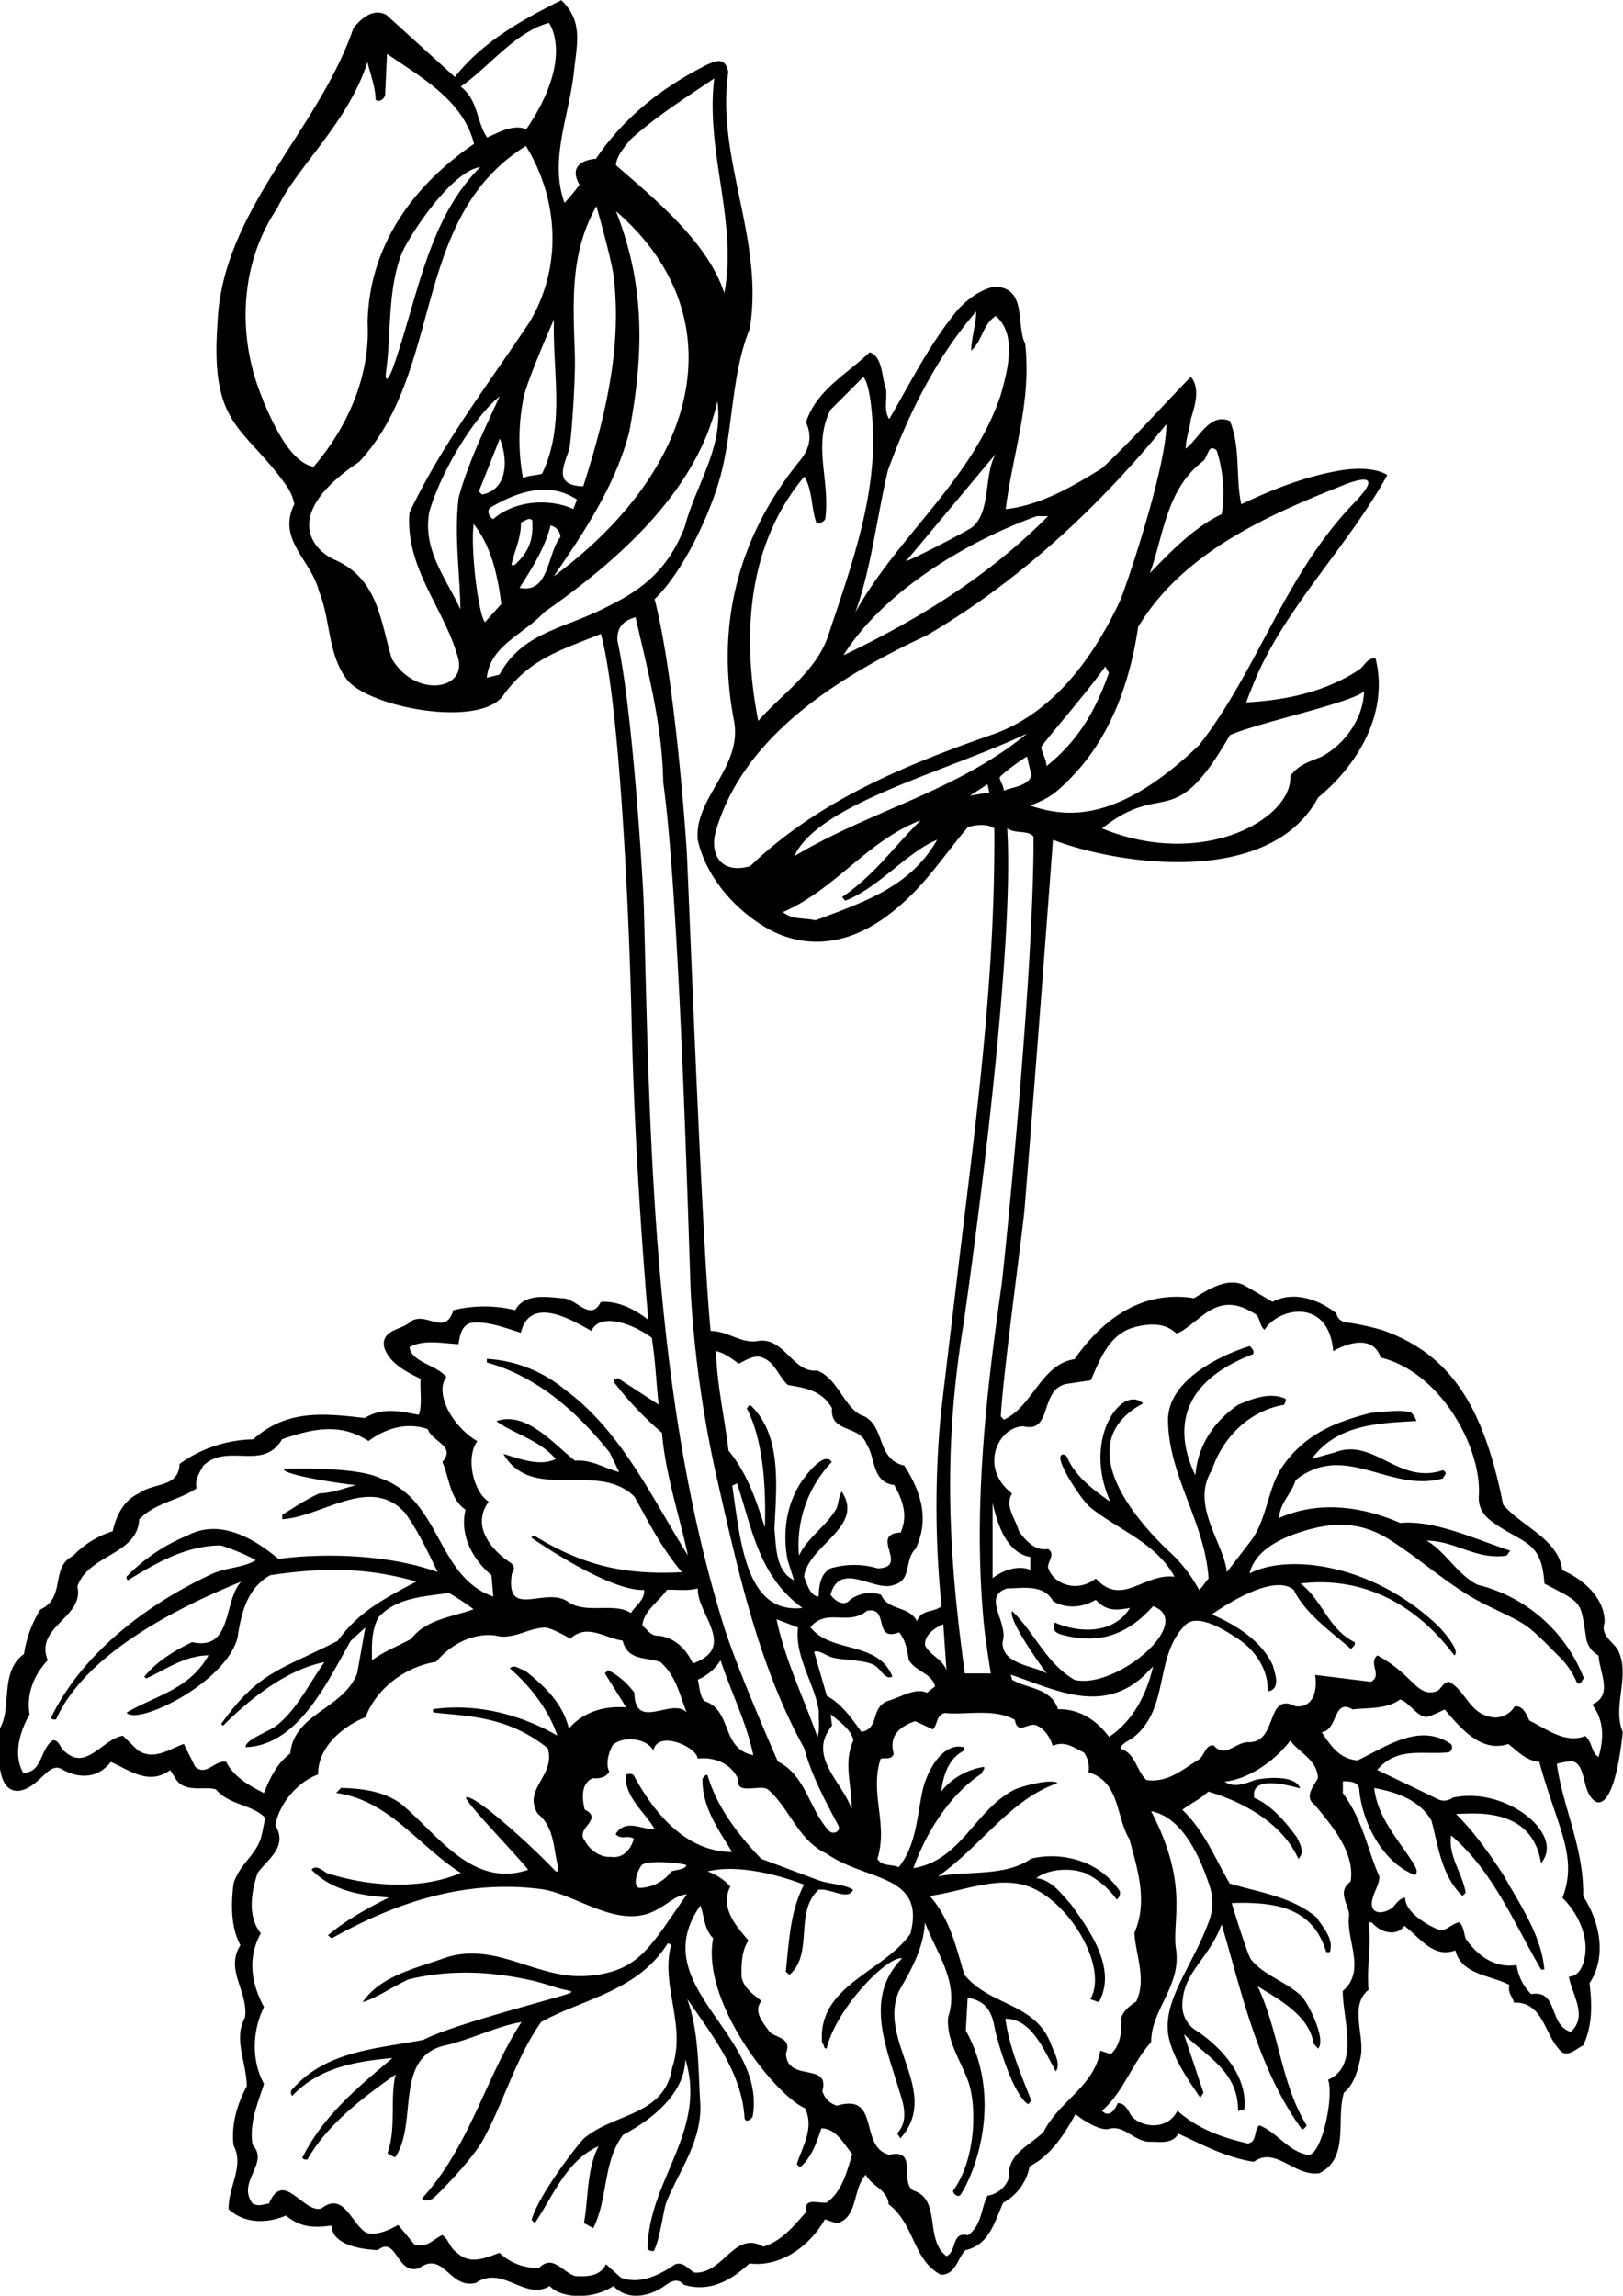 <?xml version="1.0"?>
<svg xmlns="http://www.w3.org/2000/svg" id="Layer_1" data-name="Layer 1" viewBox="0 0 410.34 580.37" width="410" height="580"><path d="M462,549.87c3.47.92,2.19,7.85,5.62,10.07,0,0,4.67,4,7-17.48-2.65-6.21,1.61-13.57-.81-19.78-.8-2.87-5.06-4.14-3.79-7.93.11-6.33-5.75-11.16-10.7-13.23-1-7.93-10.23-11-14.95-16.56-4.89-24.66-13.2-38.09-30.64-44.17a68,68,0,0,0-8.27-1.83c-1.47-.11-2.8-.5-3.29-2.41-4.37-3.45-10.81-5.75-16.1-2.88L379,429.53c-4.14-2.18-9.09.92-12.77,3.22-12.88-2.07-22.88,4.95-30.24,15.41-8.51,1.38-10.47,11.85-17.83,15.3l-.8-.81c.57-10.92,5.65-47.75,6-52.44,3.09-37.9,7.19-93.38,7.19-93.38,16.08,6.23,54.73,12.21,67.05-10.69,10.23-8.4,17.94-21.62,14.49-35.19-2.19-.11-2.76,1.95-4.14,2.88-8.74,5.74-18.63,7.7-28.52,8.27.34-1.14,2.32-6,2.91-7.3,8.07-17.87,23.2-32.84,32.74-50.19,0,0-3.58-2.74-12.81-1-8.39,1.56-16.09,4.58-24.11,8.38-1.49-6.79-.11-14.26-2.87-21.05-5.06-2.18-7.71,4.26-11.16,7-.11-2.19,1-4.83,1.27-7.48.92-3,2.53-7.7,0-10.69-7.48,7.7-14.49,15.64-22.43,23.11-7.59,4.72-15.75,9.43-24.38,10.35,1.84-14.37,6.56-27,4.95-41.74-2.42-5,.57-14.38-7.82-14.49-3.57.69-6.79,3.22-9.2,5.75-7.36,9-11.73,18.05-17.37,27.71-1.49-2.41-.46-4.94-.8-7.47-1.15-3.22-.81-8.28-4.14-9.43-5.87,5.63-13.46,9.54-16.1,17.71,1.81,4,.59,7.08-1.59,9.76-14.7,18.06-21.53,40.25-16.62,65.69,2.26,11.72-10.12,19.5-9.16,30.11,2,9,8.76,17,16.6,21.82,8.64,5.35,19.59,5.9,30.82-2.24,9.21-6.69,13.68-14.23,20.89-22.8,1.95-.57,4.94-.92,6.67.35.29,39.49-5,76.31-9.55,114.8-.89,7.47-3.68,30.46-4.07,34.38a247.86,247.86,0,0,0,.28,47.47c-2,1.72-5.06.69-6.21,3.79-2.19-4-7.25-2.53-9.09-6.67a8.57,8.57,0,0,0-7.82,1.27c-1.61,1.95-4,.11-4.94-1.27,2.41-8.85,11.27-.46,16.1-2.53,4.48-1.15,2.53-6.44,5.4-9.08,3.57-7.48,1.38-14.49-2.87-21.05-7-1.61-4.72-9.43-10-12.42-5.06-1.49-6.44-9.43-12-11.61-6.21.69-8.28-8.51-14.95-7.48-4.14.81-7.59-2.53-12-2.53-2-19.41-5.09-100.06-6-120.52-.12-2.82-3-44.66-8.17-64.51,6.52-6.21,13.1-19.31,16.19-29.49,3.76-12.43,2.95-26.73,7.84-38.82,3.8-22.42-8.62-43.35-5.4-65-.79-3.66-2.78-3.16-6.08-1.47-10.51,5.39-20.11,12.67-27.39,23.43-2,.12-7.24,1.18-4.14,6.56a53.63,53.63,0,0,1-3.79,4.6c-3.95-10.9,1.22-22,2.39-33.27.71-6.78,2.42-12.61-3.2-18-9.89,4.94-20,10.58-26.91,19.43l-17.36-15.75c-3.45-1.73-6.33,1-8.28,3.33-8.86,26.11-33.35,46.12-34.39,74.87-1.86,26,6.72,25.83,17.22,40.59a12.38,12.38,0,0,1,2.22,4.95c-4.49,9,4.37,14.26,6.21,22,3,7.24,2.18,16,7.13,22.42,5.63,7.08,34.09,12.4,39.67,3.69,6.67-9.2,15-11.39,24.5-15.3,5.21,19.32,7.37,80.17,7.73,96.88.54,25.08,2.16,52,4.23,76.54-3.57-2.76-7.82-4.83-12-4.49-2.53,5.18-6.21-.92-9.55-.92-4-.34-9.77-1.38-12.07,3a32.83,32.83,0,0,0-15.64,0c-2.07,6.79-6.9.12-10.81,2.88-2.19,2.18-7.59,1.95-6.67,6.55,1.38,4.14,5.75,6.21,9.2,7.94-.23,2.53.46,6.67-.46,9.08-5.06-.92-9.09-1.95-13.69.81-10-1.15-19.66-2.3-28.17,5.4a32.85,32.85,0,0,0-18.63,6.21c-.23,6.1-6.44,4.6-10.35,7.48-3.8,1.72-5.75,5.75-6.56,9.54a23.63,23.63,0,0,0-10,6.21c-5.87,2.88-1.73,10.58-8.28,13.57a29.45,29.45,0,0,0-4.14,11.27c-6.33,4.49-2.88,13.69-6.21,19,.4,2.3-.15,5.52,0,8.36.39,7.72,4.61,9.34,9.94,4.48,2-1.8,3.7-4,5.87-2.7,2.9,1.67,8.28,3.28,12.36-1.86,4.83,2.18,9.66,6,15,2.07l1.61,2.53c2.3,3.33,7.82,1.38,10,2.41,3.45,4,9.08,3.68,12.42,7.13,0,0-.7,3.59-1,4.76-1.12,4.43-5.58,7.07-7,11.8-.69,5.29-.69,11.27,1.73,15.64-4,6.33,2.07,11.62,1.15,18.29-3,5.52.34,11,.46,17.36-2.42,4.49-4,9.78-3.34,15,2.76,5.18-1.38,10.47-1.26,16.1,4,3.68,9.66,3.68,14.49,1.61,3.79,3.11,7.13,3.11,11.61,2.53,0,0-1,5.58,11.62,6.21,4.83-3.79,4.71,6.33,10.35,4.6,6.44-4.6,7.7,5.41,14.49,3.68,6.67-4.6,12.3,4.6,18.63.81,2.63,3,10.59,3.67,16.1,0,3.84,4,9.39,2.44,12.89,0,1.66-1.18,3.25-2.2,4.93-.32,6.56,2,12-1.15,16.56-5.4,7.82,1,15.18-4.26,19.09-11.16l2.93,1c5.52-1.27,4-8.71,7.42-12.28,1.27,2.76,5.64,3.91,5.75,7.48,6.67,5.06,6.1,14.14,13.23,17.82,3.79,0,4.14-4.14,6.21-6.21,6.09-1.38,7.36-7.24,9.54-12a13.19,13.19,0,0,0,6.67-9.2c5.29-2.64,8.74-8,11.62-13.22.11.23,5.4,4.25,8.28,3.79,3.91-1.26,6.44,3.11,10.35,3.22,2.07-.11,5.86.81,7.36-2.07,6.21,2.88,12.19,6.1,19.09,7.13,5.52-4,10.23,3.8,16.56,2.88,7.7-3.8,4.14-13.57,6.21-20.36,2.53-2.07,3.45-5.4,4.14-8.62,1.38-5.64-3-13.23,2.07-17.37-.46-6.9.8-11,0-17a.92.92,0,0,1,1.16.29c2.37,2.48,6.12,3.11,7.92.52,3.91,3,7.36,8.28,12.88,6.21,1.61,6.21,8.86,6.21,13.69,8.74-.58,1.84.8,3,1.15,4.48,7.13-.34,7.7,7.71,11.27,11.62,1.84,2.76,4.25.11,6.21-.81,2.3-4.94,2.3-9.89,1.61-15.75,4.48-6.79,2.53-15.64-1.61-22,.23-12.19-5.18-22.54-6.67-33.46C458.12,550.4,461.21,549.65,462,549.87Zm-52.8-270.64c-.11,6.44-4.48,13.23-10.69,16.56-2.88,1.26-5.87,1.95-7.94,4.94.49,10.89-22.2,23.65-47.61,13.23,15.85-12.52,17.87,1.62,32.32-23.58C382.56,287.16,406.6,282.1,409.24,279.23Zm-5.65-51.91c6.23-2.49,9.84-2.58,3.13,4.35C389,250,382.55,273.61,367.5,292.91c-20.55,19.65-33.32,18.4-42.67,15.3,4.56-1.88,6-2.72,10-6.78C345,291.19,350,277.19,352.09,263,363.38,244.26,384.5,234.92,403.59,227.32Zm-85.43,77.09c0-1.15-.89-2.25-1.05-3.28-.06-.41,4.85-4.19,6.92-5.34l1.15,4.94C323.8,303.38,320.69,303.38,318.16,304.41Zm9.44-10.91c-.08-.57,11.49-13.69,16.21-20.48l.92,1.61c-3.34,9.43-7.59,17-15.76,23.58C328.89,296.49,327.84,295.16,327.6,293.5Zm40.7-72.23c1.61-.92,1.38-4.94,3.68-2.87a34.93,34.93,0,0,1,1.27,16.1c-6.79,3.21-12.77,9.31-18.17,14.94C358.41,240.48,359.1,228.29,368.3,221.27ZM326.44,235h2.88c-15.3,15.41-33,26.21-51.75,35.19C287.57,254.16,308.5,241.51,326.44,235Zm-33.12,11.5,22.77-27.26c-3.16,5.45-1.06,15-6.22,18.74C308.82,238.7,298.15,244.42,293.32,246.46Zm-4.48-23.12c5.17-14.26,12.3-28.63,22.31-40.13,0,2.87-1.27,7-1.27,9.89,2.76-2.3,2.88-6.67,6.21-8.74,5.64,4.83,2.76,14.49,1.27,19.89-7,21.28-26.11,35.77-36.8,55.09C284.58,248.41,286,235.3,288.84,223.34ZM267.68,225c2.07,3.3,1.75,7.92,3,11.51.28.78,2.21-.14,2.31-.88,1.27-9.78-3.27-18.56,1.33-27.53l8.28-8.28c1.95,2.07,2.37,11.82,2.43,13.41.68,17.55-5.59,34.8-11.17,51.56-2.88,9.32-12,15.3-17.83,22C251.81,265.09,253.3,242.2,267.68,225ZM254,323.5c-7.6,2.18-10.37-3.25-8.62-9.08,7.24-24.5,32.08-39.33,53.36-49.33,23.23-13.57,43.7-32.66,60.49-53.36,0,11-10.37,41.77-11.81,44.86-6.59,14-16.52,27.77-31.32,33.33C294,297.63,271.59,306.6,254,323.5Zm16.56,13.69c-3.33-.69-5.86-.12-8.28-2.07,13.46-5.87,21.16-17.94,34.85-23.23-6.9,6.78-11.5,13.68-19.9,19.43l.81.92c8.51-3.33,15.52-12.19,23.23-15.41C294.47,328.91,282.28,332.7,270.55,337.19Zm39-31.51L314,302.8l.46,2.07ZM265.15,321c6-13.3,38.87-21.5,58.88-31.05C306.2,304.64,284.24,309.47,265.15,321ZM307.74,440.5c.53-3.32,13.41-92.19,11.23-126.54,2.41,1.49,5.17.34,6.67,2.07.11,35.88-7.71,110.77-8.05,113.14-4,28.18-7.33,57.3-4.46,86.46.36,3.58,1.7,12,1.7,12h-6.56C303.92,496,302.93,470.77,307.74,440.5Zm25.13,77.35c7.45,2,15.27,1.45,23-7.24,10.85,4.07-9.46,21.2-19.89,18.63-7.25-4.26-10.12-12.08-15.76-17.37-1.15,2.42,8.74,15.76,8.74,15.76-3.1-2-11.38-2.19-11.15-7.94,1.61-5.06-5.41-11.38,1.15-13.57,4,0,9.2-1.15,11.61,3.22,3.45,2.07,7.48,1.61,10.81-.34,2.88,3.22,5.75,2.53,8.63,2.07-4.6,7.39-14.16,5.87-19,3.68C330.22,516.78,331.35,517.44,332.87,517.85Zm23,8c-1.61,6.9-4.94,13.69-11.15,17.83-3.11-4.26-7.59-7.13-12.88-7-1.84-5.52-7.94-5.17-11.62-7.47l-.34-1.27c11.27,3.8,22.88,10,33.46.46Zm-31.05-24.38c-3-1.38-7,.12-9.54,2.07V484.5c1.26,5.41,3.45,12.54,9.54,13.69Zm-22,13.69.8,11.61c-1.26-3-4-3.56-5.4-6.21C297.81,517.39,302.41,515.21,302.87,515.21Zm-19.44-3.34c6-1.38,1.5,8,8.28,5.41,1.61,2,2.07,4.48,2.42,7,1.95,3.11,5.75,3.22,6.67,6.67l-2.07,1.61c-3-1.38-6.56,1.15-9.89,2.07-4.49,1.73-2,7-6.67,7.82-2.19-3-4.95-7.13-8.74-9.08l-3.22-11.16c1.15-.46,2.41.58,4.14,1.27,2.53,1,9.24.57,11.5,2.41,1.15.69,2.53,3.68,4.14,2.53-3.68-9.08-15.53-5.75-20.7-12.42C273.2,511,278.72,515.67,283.43,511.87ZM279.64,562c-2.19-6.9-11.39-13.34-4.95-21.16l-.34-2.87c2.07,1.72,5.17,3.79,5.75,6.55C277.45,550.4,279.75,555.69,279.64,562Zm-13.57-46c-.81,7.59,4.14,13.92,5.29,21.16-.12,2.19.34,4.6-.35,6.56-3.45-9.89-8.16-19.32-10.35-29.79Zm-16.6-35.84,1.19-.61c3.79,11.15,5.4,23.46,16.56,31.51C253,512.68,251.58,494.74,249.47,480.17Zm1.65-30.86c1.49-.69,3.79-2.3,5.75-1.61,3.45,1.15,4.14,4.72,6.67,7,4.6.8,8.51,1.38,11.15,5.86-.57,6.33,6.9,4.14,8.74,9.09,2.3,3.45,1.27,9.66,7,10.35,2.07,3.79,3.56,7.59,1.61,12-8.17.46,2.41,8.74-5.75,9.08a21.16,21.16,0,0,0-12,0c-2.53,1.38-2.88,4.37-3,7.13-2.19-.23-2.88-3.1-3.68-5.06,1.15-8.05,15.41-12.53,9.54-21.5-.69.92-.8,2.76-1.26,4.14-2.65,4.71-7.36,7.36-9.55,12.07a30.4,30.4,0,0,1,8.28-23.69c-1.72-2.76-6,2.77-6.62,3.57-4.78,6-5.95,14-4.53,21.27l1.61,5.06c-4.72-2.3-4.49-8.62-4.95-12.88.46-10.46,2.07-23.92-6.21-31.51l-.8.92c4.6,8.74,4.83,22.08,4.6,30.13-2.19-6.78-4.37-13.57-9.2-19.43-1.15-9.43-2.76-15.53-3.22-25.19C247.44,446.55,249.51,448.16,251.12,449.31ZM223.75,139.74c7-6.21,13.68-10.35,21.16-15.41-2.3,18.4,6,36.45,2.53,54.28-4-12.42-16.56-23-27.37-32.32C220.07,144.11,222.37,141.46,223.75,139.74ZM204.31,250.25c7.48-10.92,15.53-22.77,19.09-36.45,3.8-20.13,4-37.26-3.33-55.89C249.39,183.15,243.18,221.37,204.31,250.25Zm-.8-12.88a3.18,3.18,0,0,1,2.53,2.88c-3.45,4.25-2.76,14.43-10.35,12.88C198.22,249.1,202.13,243.24,203.51,237.37Zm-9.09,10h-.8c.8-3.69,2.53-6.9,2.41-10.82.92-.11,2-1.49,2.88-.45C199.14,240.59,198.39,243.75,194.42,247.38Zm13.79-29.2c.52-1.56,1.65-17.54,1.46-23.88-.41-13.11-1.37-25.57,5.45-37.66,0,0,3.79,13.32,4.32,17.49,2.29,18.28-2.22,36.31-7.65,53.35C204.32,227.23,206.75,222.58,208.21,218.18Zm2,12.63-.92,2.42c-6.21-2.87-15.07-2.07-20.24,2.53-.92-.35-1.73-1.95-.81-2.87C194.77,229,202.93,226,210.18,230.81Zm-24-1.26-.8-.8,5.29-13.34C192.93,221,192.58,228.4,186.14,229.55Zm15.3-5.4c-.69.57-3.57.46-4.95,1.26a53.83,53.83,0,0,1,.17-20.47c1-4.63,7.65-19.66,7.65-19.66C204,199,207.3,211.73,201.44,224.15Zm1.61-113.85s6.63,8.76-5.75,26.91c-3.22-1.5-7.36,1-9.89,2.07-2.76-4.14-2.19-9.43-6.67-12.88C188,121.45,194.42,112.71,203.05,110.3Zm-72.22,95.46c-6.71-15.58-6.13-34.4,3.56-48.66,4.72-10.12,18-21.73,22.77-36.91.69,2.87,2,6.21,2.07,9.54.92.81,2.53-.34,2.42-1.61l.46-10c8.74,6,19.32,11.84,22,22.77-15.87,10.81-26.56,26.22-26.91,45.19.69,13.34-4.94,26.34-13.68,36.46C137.84,221.33,133.7,212.42,130.83,205.76Zm54.85-59c-13.19,13.1-15.82,33.05-22,50.54-1.2,3.39-2.23,4.14-1.79,1,1.3-9.42.32-20.25,3.87-29.52C167.09,165.3,178,148,185.68,146.75ZM163.37,271c-2.87-9.55-3.45-20-14.14-24.84-5.75-2.36-14.09-11.56,5.86-24.84,21.62-23.23,13-61.75,42.21-79.92,8.39,13.68,9.2,30.82.8,44.73-10.69,16-22.31,31.17-30.24,48-1.15,14.25,9.2,24.61,12.42,37.25C181.84,279.13,169.13,280.85,163.37,271Zm9.55-37.26c3.22-10.81,11.67-24.15,17.71-29-3.8,8.4-7.94,16.68-10.35,25.65-1.15,9.43.34,19.2.46,28.17C177.06,250.6,171,243.35,172.92,233.69ZM184.07,237c4.37,5.4,6.1,12.87,7,20.23l-4.14,4.6C185.34,259.91,183.27,243.93,184.07,237Zm30.77,22.34c-8.82,4.15-18.88,5.68-24.21,15.72l-3.22.81c.8-8.17,9.31-10.93,14.49-16.56,18.4-12.88,38.64-30.48,43.81-53.36,1.61,11.84-5.52,21.16-8.28,31.85C232.42,250.49,224.44,254.84,214.84,259.37Zm12.28,74.56c-.12-4.73-2.76-49.83-6.7-67.46-.1-2.71.88-4.89,4.59-5.87,3.22,14,6.79,27.49,7,41.74,4.37,30.94,6.69,125.45,7,129.77a290.62,290.62,0,0,0,6.8,47.2c5.23,22.92,10.43,46.66,21.86,67.29,1.79,6.72,5.22,13.12,8.62,19.53.74,1.39-1.31,2.52-2.45,1.25-5-5.56-5.82-14-12.84-17.44,0,0-10.31-23.39-13.69-34.3C229.53,458.19,228.63,393.73,227.12,333.93ZM239.5,525.1c-1.61-3.57-4.6-6.56-8.62-7-2.07.12-2.88-1.61-4.14-2.53.23-3.68,4.14-6.09,6.21-9.08,2.53-.12,4.94.34,7.82-.35C240.42,512.45,250.89,521.07,239.5,525.1Zm7-.81c2.64,8.05,6.55,15.64,8.28,24-8.28-1.61-5.18-11.39-12.42-13.69-1.15-1.49-1.15-3.56-1.61-5.4A12.63,12.63,0,0,0,246.52,524.29Zm-78.66-79.12c3.45-2.07,8.16-1,12.42-.8.34-2.19.8-4.95,3.33-5.41,4.26-.46,9,1.5,12.42,2.53,2.3-9.43,12.65-3.45,17.83-.46,2.15-4.69,10.16-2.06,15.29,1.73,1,6.75,1,10.2,1.73,16.9L220.61,453s-1.67.13-.92,1.14a82,82,0,0,0,12,12.63c.92,10.81,4.37,20.7,6.56,31-8.51-13.45-16.68-31.39-31.05-41.86a33.87,33.87,0,0,0-19.78-7.82V449c12.42,3.45,22.65,12.19,31.05,22.77l2.41,4.94c-3.68-.92-6.9-3.22-11.15-2.87-5.52-4.26-12.31-12.65-19.9-10,4.14,3.11,10.7,4.6,15,9.55-4,2.07-9.66-.23-13.22-1.27,7.24,12.42,23.8,1.61,33.12,10.81,3.79,6.79,6.78,12.88,12,19.09-15.07.81-25.53-2-37.26-9.2-.46,0-.58.23-.81.46,0,0,19.58,13.71,28.52,13.23.23,2.53-2.18,3.91-3.33,5.86-4.26-2.87-11.5.46-16.1-3-5.75-3.68-15.76,4.72-14-7,1-1.41.43-2.23-.61-2.92-4.13-2.73-9.88-8.91-5.26-15.25-3.79-2.42-5.94-11.08-2.87-15.3-6.48-3.79-10.85-12.29-7.82-16.21C174.64,449.54,168.43,449,167.86,445.17Zm-36.8,112.7c-3.57-1.84-7.59-4-9.55-7.93-3-.35-5.06,3.79-7.82,1.26l-2.87-5.75c-3.8,1.38-7.59,4.26-11.62,1.61l-3.79-3.68c-5.06.81-9.2,8.86-14.49,4.14-1.5-.92-1.38-3-3.22-3-3.34,2.42-2.53,8.05-7.48,8.28-2.64-4.71-.8-10.58,1.61-14.83-.8-4.83.81-9.66,4.6-13.69-3.45-8.51,9.32-10.81,7.48-18.63,2.76-8.16,15.18-7.93,15.64-17,4.14-4.25,9.89-4.71,14.49-7.82-.46-2.41.8-4,1.72-5.75,6.1-5.86,15.18,1.5,19.9-6.67,7.59-2.64,14.72-4.25,21.85.46,4.48-3.33,9.89-4.83,15-3,1.15,3.22,7.24,4.26,3.68,8.28,1.84,4.14,1.84,9.32,5.86,12.08-1.61,6.55,2,12.76,6.56,16.56l.46,5.4c-14.49-5.06-13.11-24.61-28.52-29.9-6.1-3.1-24.5-2.41-24.5-2.41-.46,1.38,12.08,3.45,18.29,4.14-2.76.69-5.87,2-9.2,2.07-3.22,1.38-6.33,3.56-9.43,5.4v1.15C145.89,488,158,477.37,166.71,487c3.45,4.72,5.75,9.89,8.28,15-12.08-4.37-28.29-4.94-40.25-3.33-6.1-5.06-14.72-10.35-23.12-5.87a45.48,45.48,0,0,0-15.29,10.35.86.86,0,0,0,.34.92c7.18-4.36,14.36-8.64,23.23-8.82.94,0,7.13,2.5,9.09,3.76-3,1.84-7.36,1.84-10.81,3.34-16.68,7.7-33,20.12-40.94,36.45.23.58.8.46,1.26.46,7.27-16.29,29.79-27.93,46.81-34.84-4.6,4.94-2.07,17.59-12.42,15.29-4.72,2.3-8.86,4.83-12.08,8.74l.46.46c5.06-2.3,9.66-5.75,15.76-5.86-4.72,8.62-13.57,10.23-20.7,14.49,2.66,3.38,25.17-7.54,28.06-19,.92-6.09,2.41-12.53,8.28-15.75,13.34-2,24.38-2,36.91,1.61-7.7,4.14-14.37,7.36-19.89,15-14.45,7.4-19.95,7.7-29.44,21l.46.46c7.7-7.7,16.56-14.26,25.64-16.1-4,5.64-7.12,12.3-12.36,16.24-1.6,1.2-7.88,3.54-7.53,5.27,13.34-.46,20.7-16.68,26.56-26.91L156.7,516l-2.07,11.62c-3.56,9.08-16,10.12-16.9,20.24C134.28,550.4,132.55,554.19,131.06,557.87Zm53-46.46c-5.52,2-12,2.53-15.75,7.48-3.34,1.84-6.79,3.1-9.89,5.4-.12-3.79-.12-7.7,1.61-10.81,4.6-5.17,11.84-5.29,17.82-6.21A64.41,64.41,0,0,1,184.07,511.41Zm89.36,150c-2.3.35-5.87-1.49-5.29,2.42-3.11,3.56-6.21,7.36-10.81,8.74-7.25-4.26-10.12,7-17.37,6.55-1.61-.8-2.76-2.87-4.94-2.07-4,2.76-9,5.18-13.69,3.34L217.54,677c-1.61,3.34-5.29,3.11-7.82,3-3.34-1.15-5.64-5.52-9.09-2.07a13.69,13.69,0,0,1-10-3.79c-3.57,1.26-7.36,3.1-10.7,0-2-1.27-2.07-3.45-3.79-4.49-2.19,1-3.91,3.34-7,2.42l-4.14-5c-2.41,1.38-5.29,2.65-7.82,2.07-3.91-1.84-5.75-10.81-11.61-6.21-4.6,1.27-9.55-10-13.23-1.26-1.84.23-2.41.8-4.14,0-4.14-5.52,4.37-10.12,0-14.84-.92-5.4,1.27-10.46,2.88-15.41-3.11-5.63-3.11-13.22,0-19.43-3.22-6-4.26-12.42-.81-18.63-3.45-4.37-2.41-10.47-.8-15.3,2.64-3.56,7.7-6.67,4.48-12,.92-5.63,5.87-11.15,10.81-12.88-.11-6.9,6.21-12.19,12-14.49,2.88-7.7,10.58-12.88,17.83-14,3.68-4.37,9.2-7.36,14.95-6.67,4.14,1.27,8.29-1.82,12.44-2,1.49-.07,5.84,2.38,6.53,2.84,4.26-4,8.74-.12,13.23.46,1.26,5.06,5.63,4.14,9.54,5.4,4.14,3.8,4.72,8,6.67,12.77-3.68-3.91-13.11,4.94-13.22-4.95a18.81,18.81,0,0,0-6.67-5.75l-.81.81,5.41,8.62c-10.19-.82-14.49,5.41-14.49,5.41-1.5-6.44-6.33-11-11.27-14.84-1.15-.11-2.42-1.61-3.68-.46,5.17,4.49,9.89,10.58,12,17-9.57-5.46-20.52-8.19-31.4-6.67v.81c7.48,1,18.44.54,29,9.08,2.07,7-6.44,10.24-2.53,16.56,4.23,3.38,3.93,8.83,5.12,13.35.26,1-.17,1.65-.79,1-4.72-5.1-20.43-19.62-22.5-18.47.23,1.61,11.62,13.23,15.76,18.29-14.15,4.71-22.66-8.74-32-16.56-4.26-3.22-9.66-4-15.3-4.14l-1.26,1.26c13.57,2,20.47,13.11,31.51,20.24-10.24,4.37-23.35,3.45-33.93,0-1-.69-2.87-2.18-3.79-.8,5.06,5.29,12.65,6.55,19.55,7-5.29,2.65-10.93,5.75-15.41,9.55l.92.8c16.21-9.08,33.81-15.06,53.36-12.42,9.43,1.61,20.12,11,29.78,4.6,2.19-1.15,4-3.1,6.67-3.33-9.52,13.66-12.15,19.52-25,20.61s-23.21-8.93-36.25-4.51c-6.9,2.53-16.1,4.37-20.7,11.15,3.45-1,7.7-4,11.61-5.75,10.72-2.59,20.89-2,31,.25,3.58.79,6.14,1.89,8.45,2.37,1.9.4,2.63.53,0,1.31-10,2.95-29.08,7.91-35.72,11.37-12,2.3-24.95,2.76-33.46,12.88,0,.34-.12,1,.34,1.26,6.79-7.24,16.33-8.74,25.3-9.54-9,7.59-17.59,14.72-22.77,25.18.23.58.81.46,1.27.46,5.17-9,14-15.64,22.31-21.5-1.5,5.86.23,13.68-2.07,19.89.69.46,1.9,1.22,2,1,5.93-8.91-.68-25.79,13.26-28.38,6.67-1.72,12.88-4.83,18.63-5.75-9.2,14.15-13,31.28-25.18,44.62.61.69,1.64.56,2.64.09.67-.31,10.07-9.87,12.82-14.91,5.29-9.69,8.24-20.64,14.67-29.8,10.46-5.86,24.38-7.7,32-19.89,0,0,1,0,.74.94-2.39,9.93,4,19.9.41,30.45-1.91,12.28-14.66,11.44-22.28,17.89-1.09.92-11.53,14.2-13.26,20.64l.81.8c4.6-6.78,8-15.87,16.1-19.43-3,5.86-2.53,13-3.68,19.43l2.35,1.27c3.8-7.48,2.36-16.68,7.54-23.58,7.13-3.79,15.52-10.23,15.75-19.09,5.64,18.17-9.54,30.82-9.54,48.07,0,0,1.39.71,1.61.28,1.53-3,2.45-10.54,3.09-12.13,3.2-8,8.82-15.13,8.64-24.6-.58-9.2-.35-18.75-3.34-26.91,6.38,9.3,13.79,18.59,14.49,30,.07,1.15,1.27,1,2.07-.27,3.57-21-27.48-33-13.22-53.36,1,2.76.92,6,3.22,8.28-3.12,16.23,15.9,39.87,23.23,43,2.41,5.06-.69,9.66-2.07,14.15l.8.8c3-2.53,4.26-6.44,5.41-9.89,3.91.12,5.75,4.14,7.82,6.56C278.49,653.21,277.45,658.38,273.43,661.37Zm-46.88-85.25c1-1.37,9.27-.77,11.34-.08-.23,1.15-2.53,1.15-3.79,1.61a10.4,10.4,0,0,1-7.8,4.17C224.41,582,224.84,578.5,226.55,576.12Zm101.62,67.43c-3.8,3.68-9.2,5.52-8.74,11.61a6.81,6.81,0,0,1-5.41,4.49c-1.72,3.33-1.38,7.47-4.94,10-4.26-1-2.65,3.91-5.41,5.29-5.63-4.14-1.26-14.26-8.28-16.56-3.79-2,1.27-10.81-6.21-9.08-7.82-2-2.07-15.76-13.22-12.42a5.38,5.38,0,0,1-3.68-3.68c2.07-7.48-9-2.07-9.2-9.55,1.49-3.91-2.19-3.79-4.14-5.4-1.27-2-4.37-5-2.07-7.82-2.07-1.73-4.26-3.11-5-5.87-.11-2.87-.11-6.78,1.73-9.43-3.34-3.91-7.25-8.39-4.6-13.68a14.43,14.43,0,0,0-5.75-3.8c7.36-1.84,17.48.69,24.38,3.34-3.45,6.78-3.68,13.34-4.6,22l.92.81c6.21-5.29,1.15-15.87,7.36-21.51,3.1-.46,7.36,2.88,8.74,0-2.3-1.49-6.21-1.38-9.09-2.53l-14.14-5.29c-5.87-6.09-11.27-13.22-13.57-21.16-.69-.23-.92.58-1.27.81-.23,7.36,4.37,13.45,7.48,18.63-11.84-.11-19.68-9.86-24.87-19.37-.31-.56-1.95-.51-2,0-.36,5.38,4.7,9.19,7.31,13.57-2.88.34-7.36-2.88-9.89,1.26,1.49,1.61,2.76.12,4.6,1.15-.5,2-2.3,5.18-5.87,4.6-2.41.23-5.29-1.61-6.55-4.14-2.53-3.1,4.94-5.29,0-7.82-.69-2.76-1-6.67,2.07-7.93,1,.11,3.1.11,4.14-1.61-1-2.19-.12-4.72.8-6.67,2.5-2.5,8.56-1.93,10.35,1.26,1.19-5.35,11.16-.72,11.16,2.07,3.79-.46,8.51.92,10.35,5.41-.69,3.91,5.63,1,7.47,2.41,5.41,4.6,7.59,12.88,14.84,16.22,9.88,7,25.15,5.06,21.16,20.24-6.67,9.66-23.69,13.11-22.31,27.71.69.35.23,1.5,1.15,1.27,2.41-10.12,15.33-23.39,19.09-22.77-9.66,9.75-4.1,22.23-.78,33.36.77,2.59,2.76,7.42-.49,10.91l.81,1.27c10.46-11.73-5.87-24.61-.35-37.26,3.11-5.41,6.21-10.81,6.56-17.37,2.64,7.36,8.85,15.07,5.86,24-.45,5.87,3,10.61,5,16,2.34,6.22,2.05,20-3.74,27.84,0,1,1.41,1.74,1.86,1.07,3.38-5,11.08-23.86,1.36-41.55l.46-8.28c4.87.75,6.16,3.89,6.82,7.54.45,2.55,4.45,16.84,8.47,19.37l.81-.92c-2.65-6.67-5.64-13.68-6.56-20.7,6.9,0,10,8.63,12.77,13.34,1.26-2-.35-4.6-1.15-6.67-3.91-10.81-15.53-9.77-22-17.82-2.07-7-3.68-14.15-8.74-19.9,7.74-1,16.63-5,24.34-2.61,10.56,3.31,21,20.49,16.26,28.72l2.14.76c4.6-8.27-2-17.78-7.09-24.8-2.41-2.64-4.94-6.21-8.74-6.55,3-2.3,8.51-2.76,12.42-1.27a21,21,0,0,1,7.94,6.67,2.11,2.11,0,0,0,.8-2.07c-5.4-8.16-15.18-10-22.42-8.28-6.56,4.6-15.64,3-23.58,4.49,10.81-7.48,18.17-19.44,30.25-23.58-1.61-1.26-9.38.9-10.75,1.58-10.2,5.07-13.44,17.9-25.71,19.93,3.22-9.09,9.32-18.75,17.37-24-.12-.57.8-.92.46-1.61a17.18,17.18,0,0,0-10.81,6.21c.46-3.22,1.49-8.28,5.86-10.35v-.8c-5.6-1.53-9.61,6.4-10.58,11-1.42,6.68-1.62,13.85-6,19.29-1.84-.8-4.14-.11-5.4-2.07,2.76-9-2-16.44.8-25.3.92-.46,2.65.46,3.34-1.26-1.38-4.72,1.72-7,5.4-8.28l4.49,2.07c1.26-1.27.8-3.57,3-4.14,5.29.57,12.42-1.27,17.71,1.72.8,4.26,3.56.12,5.86,1.61,1.61.69,3.22,3,3.68,4.95,3.34-1.27,5.06.34,7.94,1.72a6.71,6.71,0,0,1,1.15,5c8.05,2.41,6.9,11.38,10.35,16.9,2.07,7.71,4.71,15.76,1.26,23.69.35,5.75,3.11,11.73.46,17.37-1.49.92-3.33,2.41-3.79,4.14.11,3.45-.12,6.86-2.65,9.16l-2.64-.88C340.93,632.16,332.19,635.61,328.17,643.55Zm75.67-35.65c0,7,4.37,18.86-3.68,22.42,1.49,4.72-1.73,19.09-5,19-4.94-.69-7.93-5.75-12.42-7.48-1.49,1.38-.46,4.14-2.87,4.6-6.56-1.49-12.65-3.68-17.83-8.28-2.77,5.54-10.15,4-11.95.79-.7-1.26-1.35-2.61-3.11-2.74-2,4.6-4,1.95-4,1.95,5.52-4.83,7.48-11.84,12.42-17.36,0-8.4,7.94-14.38,6.21-24-.8-7.47,3.22-16.18-6.21-34.38,8.17,1.61,12.54,12,14.95,19.43a13.57,13.57,0,0,1-.44,8.7c-4.31,11.65-12.22,20.37-9.93,29.59,1.34,5.41,4.92,10.35,7.84,14.73l.81-1.27-4.95-14.83c5.64,5.63,13.8,9.43,13.69,19.43l1.58-.37c.92-8.4-5.72-15.84-12.74-20.33a7.42,7.42,0,0,1-2.89-6.61c.32-7.88,6.67-11.11,9.91-19.84,4.94,16.68,9.08,36.34,20.24,51.75.69.12.92-.57,1.26-.92-6.55-10.58-7-23.92-12.42-35.19,5.64,3.45,13.11,7.48,14.15,14.49l1.15,1.27c2.18-2.42-2.67-11.81-4.24-13.3-3.82-3.63-9.56-5.24-12.72-9.25-.94-1.2-4.89-14.25-4.89-14.25,12.15-.42,20.65,1.64,23.92,12.42h.92c1-3.34-1.61-6.1-3.34-8.74-6.32-5.41-14.95-6.44-22-8.63-3.57-6.09-6-12.42-11.16-17.82l-.8-.81c2.07-1.61,4.48-2.64,6.55-4.6,9,2.65,18.75,8.05,22.77,17,1.73-1.61.35-3.91-.34-5.4-2.76-3.8-6.56-8.28-10.81-10-1-5.63,7.76-3.48,11.61-2.41-1.38-4-10.84-2.37-11.54-2.1-2.52,1-5.39,2-7.55.37,5.52-.46,12.54-4.94,16.56-10.35,2.42,3.11,7,5.06,7,9.55-1,1.84-3.57,4.71-.81,6.67,4.6,5.52,10.24,12.19,9.09,19.43-3.34,2.42-.81,5.29-.35,8.28C404.41,594.67,409.93,602.72,403.84,607.9Zm55.54-23.58c3.82,3.73,6.68,9.65,5.64,15.08-1,5.26-4,4.82-4,4.82.69,4.48,4.95,10,.46,14-5.75-1.84-3-10.7-10-9.55a12.86,12.86,0,0,1-3.68-7.36c-5.64.92-10-2.53-12.88-6.67-.46-1.38-.46-3-1.61-4.14-2,.43-3.13,2.09-4.79,2-.55,0-8.9-3.63-8.9-8.23-1.23.15-2,1.16-2.77,2.07-1.61,2-7.08,3.1-5.3-2.4.52-1.63,1.7-3.55,1.52-5.07-3.11-7-3.91-13.74-9.2-21v-3c1.26,0,4-.11,4.14,2.07.8,8.86,6.32,18.75,14.14,21.62.92-.92,0-2.07-.46-3-3.91-6.09-9.08-11.61-9.89-19,5.52,1,11.5,3,14.49,8.28,1.73,6.67,2.65,14.14,7.82,19l.81-.8c-.81-4.95-4.49-9.32-3.68-14.49,10.69,9.08,16,22.42,22.77,33.92h.8c-.69-8.51-6.09-16.33-10.35-23.92-3.45-5.29-7.59-11.15-12-15.41,6.21-.34,19.35-1.15,21.51,12.42,6.28-7.32-9-19.54-22.31-16.56a3.64,3.64,0,0,1-4,.27c-2-1-15.11-7.28-15.11-7.28,5.17-6.1,11.84-3.68,18.17-4.49a1.35,1.35,0,0,0,.46-2.07c-8-5.52-16.56.81-23.58,4.14-4.71-.34-6.9-3.91-9.08-7.13,4.14-.46,2.87-8.74,7.82-5.75,3.56-.46,8.74,0,12-2.53,2.32.78,4,4,6.45,4.42.81.15,4.82-1.89,4.82-1.89,4.14,4.83,9.2,11,16.1,8.74,2.53,2,4.6,4.26,7.82,4.49C458,566.49,463.38,573.83,459.38,584.32Zm-8.28-44.73c-.8-1.38-1.49-3.91-3.79-3.68a5.68,5.68,0,0,1-7,2.41c-4.48-1.26-5.63-6.44-9.54-8.62-1.64.09-2.12,2-3.17,2.39-5.06,1.65-5.77-4.11-15-9.06-2.42,2,1.38,4.94-1.61,6.67L396.82,528c.58,3.34-.11,8.4-4.94,7.94-7.59-3.8-4.37,8.85-11.62,9.08-3.33-.34-6.09,4.26-9.08.81-2.3-.23-2.19,2.87-4.14,3.79-3.68,2.3-7.59,5.75-12.88,4.95-2.65-2.53-2.65-6.67-6.56-7.94.23-1.26,2.19-2,3.34-2.87,9.31-7.48,5.06-20.59,13.22-28.52,3.45-3.11,11.38,2.53,12.45,3.17,4.56,2.73,8.07,7.53,8.25,12.93a.77.77,0,0,0,.35.8c3-.92,1.38-4.71.92-6.55-2.88-6.33-9.55-10.35-15.41-12.88,0,0,15.13-11,20.7-6.21,3,6.09,9.31,10.46,14.49,14.95.46-.58,1.15-.92.92-1.73-6.67-3.22-8.17-10.69-13.69-14.83,11.9-1.49,26.75,2,38.87,18.17,1.73-1-3-6.42-4.36-7.71-16.48-15.52-37.72-18.08-47.39-13,1.28-5.52,7.2-8.66,12.89-10.48,7.05-2.25,14.29-3.18,22.31,1.81S431,505.8,439.6,510.07c11.07,5.46,10.08,4.35,18.53,12.9a20.73,20.73,0,0,1,4.93,7.07c1.15.58,1.15-.8,1.73-1.15a38.69,38.69,0,0,0-26.91-23.69c-5.18-2.64-8.28-8.62-12.88-11.15,7.24,0,12.53,4.94,20.24,3.79l.92-1.26c-9.09-3-19.32-7.82-27.83-7-9.09-4-20.36-5.86-30.59-1.26.11-3.8,3.22-6.21,4.14-9.55,12.42-10,23.8,3.34,37.26-.46.34-.8,1.38-1.38,0-2.07-11.27,3.8-17.48-8.39-27.37-4.48L396,473.35c6.32-8.63,16.56-9,26.45-9.55,0,0-.67-1.95-1.65-2.22-3-.8-6.91.07-9.85.15-8.86,2.3-16.91,5.29-22.77,14.15-3.37,5.46-3.64,12.8-7.43,18-1,1.36-6.26,8.14-6.26,8.14-.57-7.13-9.31-16.9-3.79-25.76,2.76-8.28,9.43-15.06,18.28-16.56,0,0,.74-1.35.29-1.55-3.86-1.72-8.3,0-11.9,1.55-6.1,4.14-10.24,10.35-10.81,17.83-5-10.28-5-23.12,14.49-30.59.57-.58-.12-1.61-.81-2.07,0,0-20.75,6-20.6,18.86.16,14,9.33,25.64,10.25,39.9-.92.92-1.38,2.07-2.41,2.88a36.05,36.05,0,0,0-7.95-10.07c-15.05-14.58-20.86-29.28-6.2-37.08-5.13-4.92-15.54,8.71-8.28,24.84-3.93-2.71-8.92-6.41-10.83-11.1-.44-1.08-2.09-1.27-1.79.4.51,2.87,5.54,10.47,7.51,12.09,7,5.7,16.72,9,21.33,17.58-7.82-.92-13.23,7.71-19.9.46-4.72,3.73-10.88,1.42-12.07-2.87,0-1.61,1.95-3.34,0-4.6-3.22.57-5.64-2.07-7.36-4.49-.92-3.33-3.68-6.44-1.73-9.54-8.46-6.48-3.54-16.91,2.88-17,7.36,1.84,4-9.2,10.81-10.7l6.21-.92c2.18-4.94,4.48-11.27,10.35-13.22,3.33-1,8-1.73,11.15,1.26.81.44,3.82-2.16,6.64-4.34,4.41-3.41,8.27-3.88,13.72-.26,1,1,.8,2.76,2.07,3.8,3.43-5.66,16.25-8.24,17.36,5.4,1.84-1.15,9.81-5,12,1.61,15.18,3.68,25.45,22.7,24.84,34.73-.29,3.29,1.32,5.33,3.48,6.88,7.84,5.62,12.4,4.59,13.08,15.55,9.78,5.07,9.06,4.35,10.48,13.24a6.14,6.14,0,0,0,3.21,4.93c.23,4.37,3.79,10-1.61,12.42,3,3.91,3,8.62,1.61,13.22-1.73-.8-1.61-3.79-3.34-5.29C460.19,545.45,455.47,541.77,451.1,539.59Z" transform="translate(-64.33 -104.55)"/></svg>
